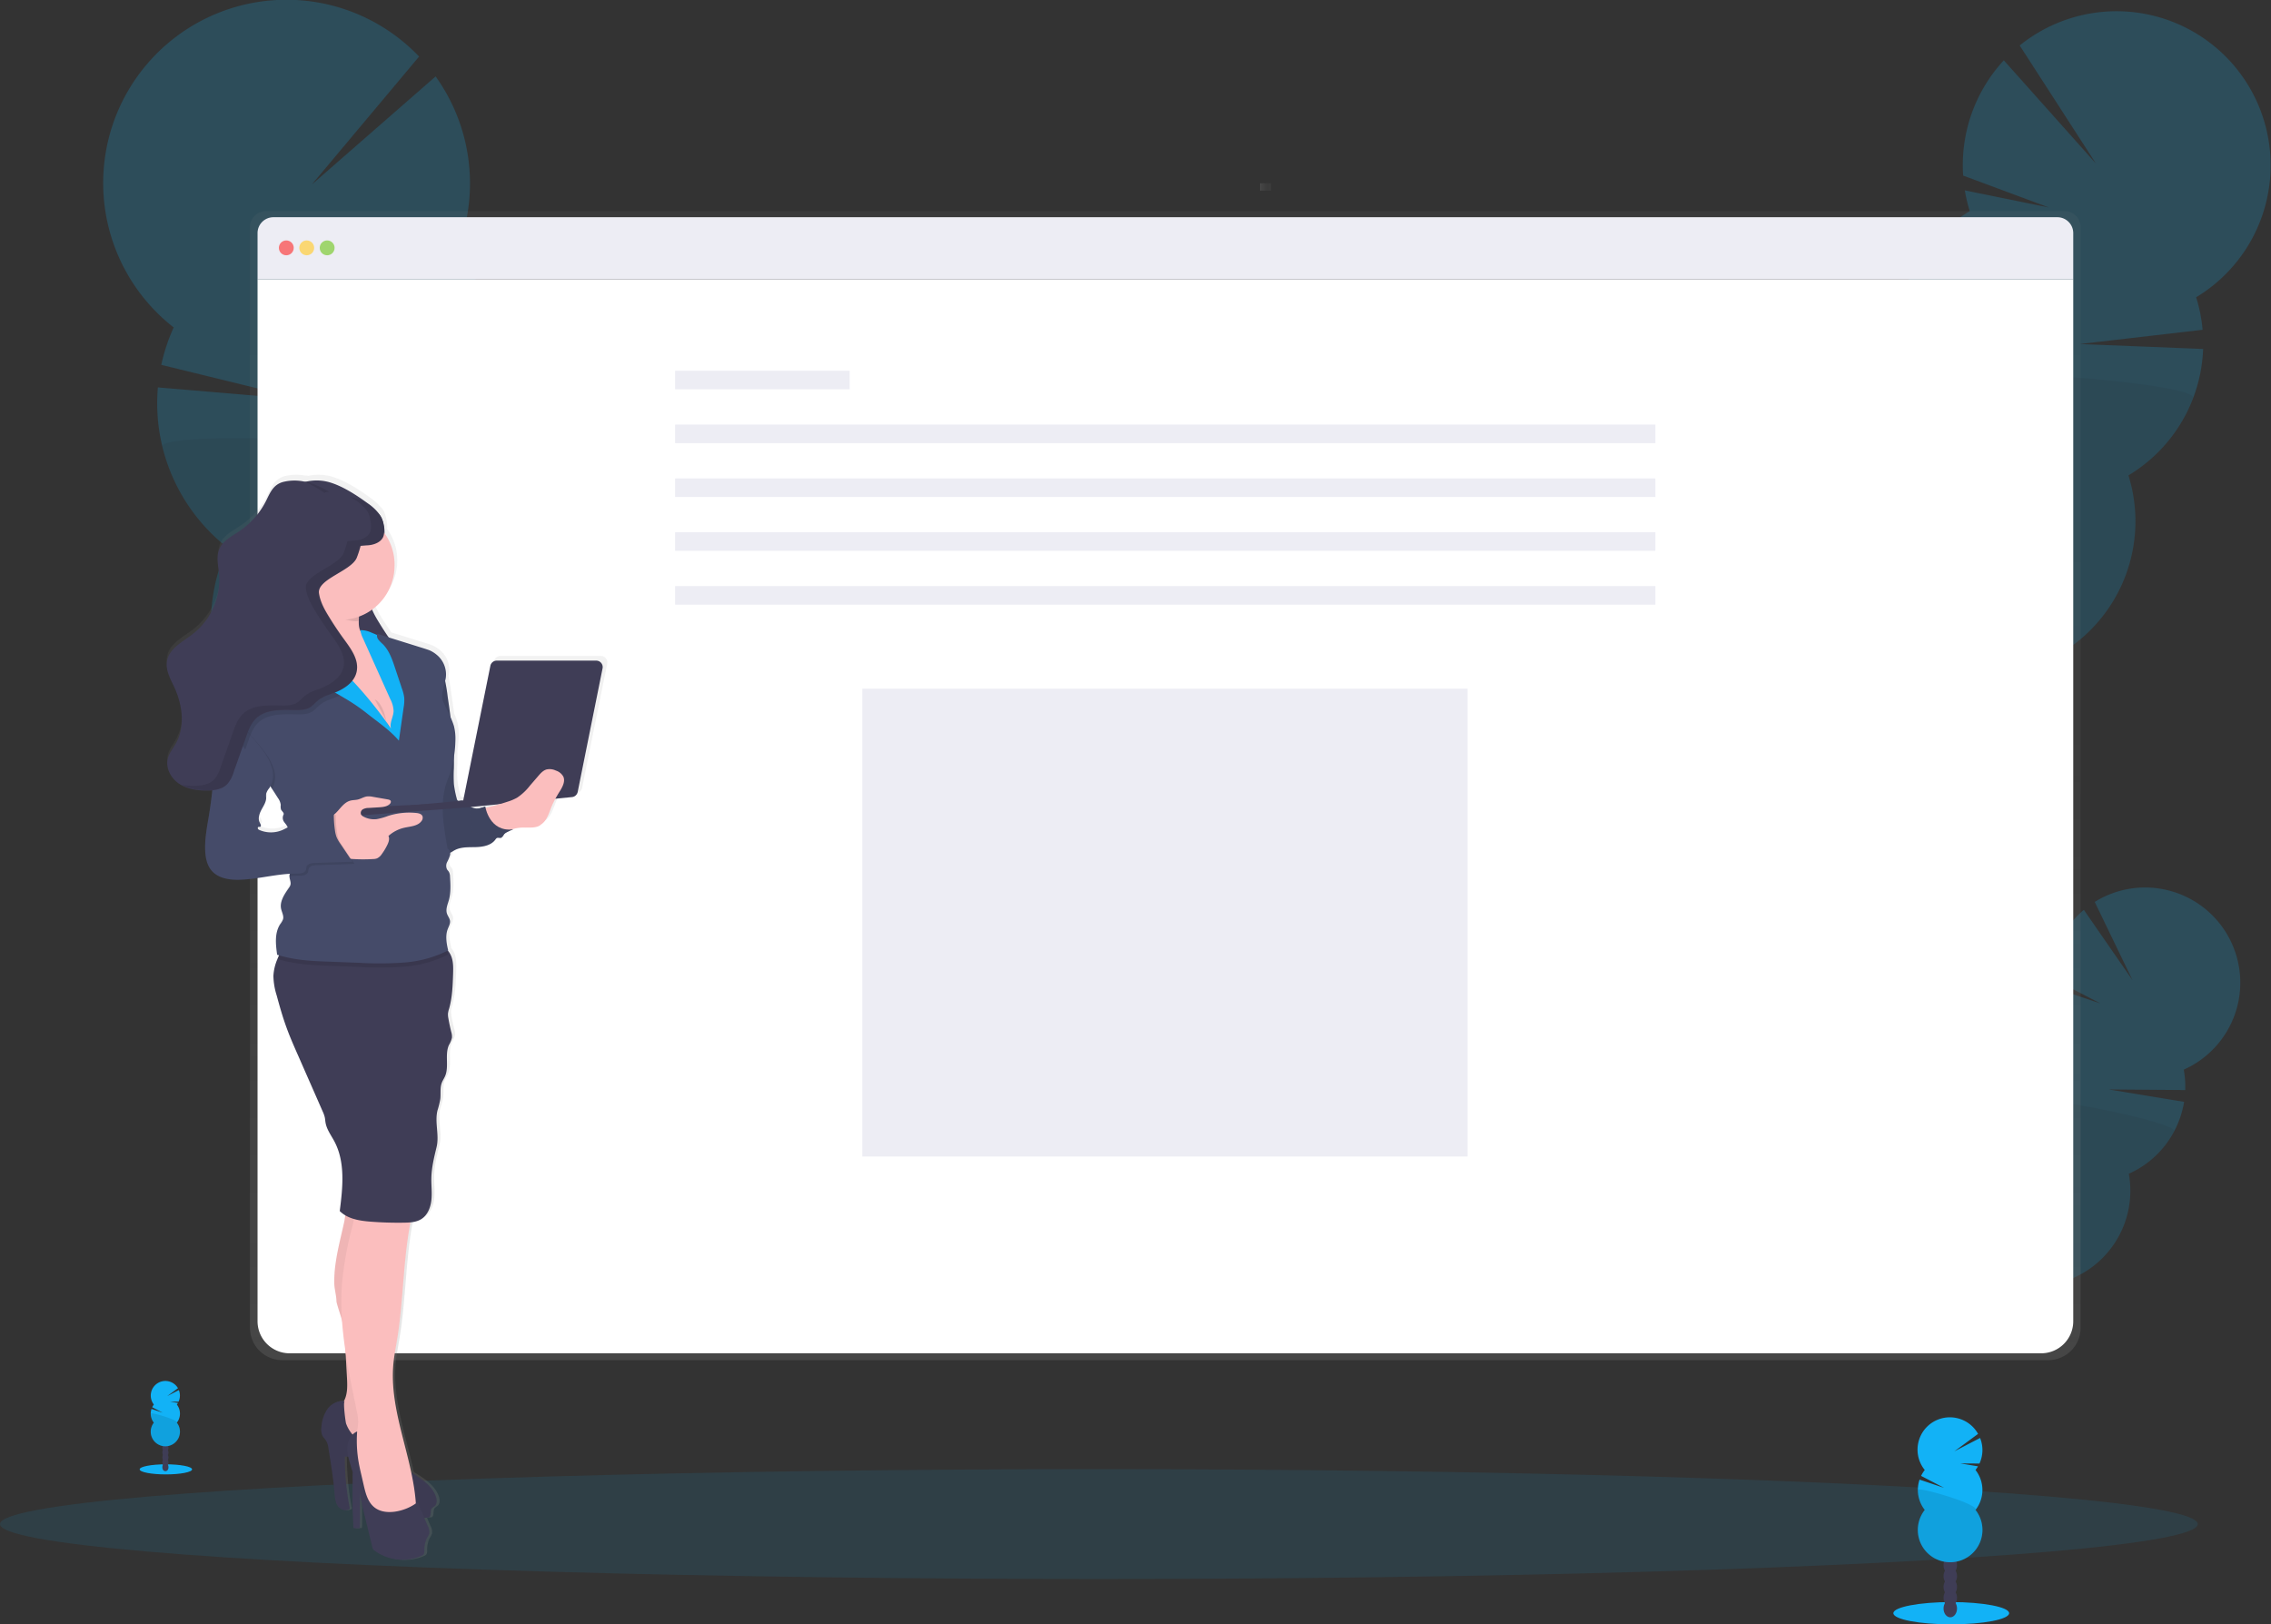 <svg xmlns="http://www.w3.org/2000/svg" xmlns:xlink="http://www.w3.org/1999/xlink" data-name="Layer 1" width="1054" height="753.98" viewBox="0 0 1054 753.98"><rect x="0" y="0" width="1054" height="753.98" fill="#333333" stroke="none"/><defs><linearGradient id="f4caf367-5268-4839-9f22-5ce9a5de7b1c-39" x1="613.8" y1="704.36" x2="613.8" y2="170.99" gradientUnits="userSpaceOnUse"><stop offset="0" stop-color="gray" stop-opacity="0.25"/><stop offset="0.54" stop-color="gray" stop-opacity="0.12"/><stop offset="1" stop-color="gray" stop-opacity="0.1"/></linearGradient><linearGradient id="ab01c0f6-5477-4b1d-9a2c-05040b390cb7-40" x1="554.79" y1="1161.25" x2="554.79" y2="1156.08" gradientTransform="translate(105.54 -998.88)" xlink:href="#f4caf367-5268-4839-9f22-5ce9a5de7b1c-39"/><linearGradient id="b132325f-90da-4467-80cc-a4bbc4b46cc2-41" x1="844.73" y1="797.04" x2="844.73" y2="293.44" gradientTransform="translate(-592.04)" xlink:href="#f4caf367-5268-4839-9f22-5ce9a5de7b1c-39"/></defs><title>conference</title><ellipse cx="510" cy="707.44" rx="510" ry="25.5" fill="#12b2f6" opacity="0.1"/><g opacity="0.2"><path d="M988.91,698.94a15.39,15.39,0,0,1-1.49,2.3Q980,696,972.28,691q.15-.33.33-.66a14.53,14.53,0,0,1,5.15-5.62c2.83-1.74,6-2.13,8.65-.74s4.1,4.26,4.25,7.56A14.43,14.43,0,0,1,988.91,698.94Z" transform="translate(-73 -73.01)" fill="#3f3d56"/><ellipse cx="987.67" cy="681.57" rx="12.07" ry="9.22" transform="translate(-149.9 1162.39) rotate(-62.09)" fill="#3f3d56"/><ellipse cx="994.58" cy="668.53" rx="12.07" ry="9.22" transform="translate(-134.7 1161.55) rotate(-62.09)" fill="#3f3d56"/><ellipse cx="1001.48" cy="655.49" rx="12.07" ry="9.22" transform="translate(-119.5 1160.72) rotate(-62.09)" fill="#3f3d56"/><ellipse cx="1008.39" cy="642.45" rx="12.07" ry="9.22" transform="translate(-104.3 1159.88) rotate(-62.09)" fill="#3f3d56"/><path d="M1025.14,537a45.63,45.63,0,0,1-.67-6.07l23.29,7.82-23.26-12.09a44.21,44.21,0,0,1,15.64-31.33l22.54,32.58-17.5-36.25a44.18,44.18,0,1,1,41.34,77.85,43.52,43.52,0,0,1,.68,9.48l-35.45-.28,34.92,5.75a44.45,44.45,0,0,1-4.58,13.62A44,44,0,0,1,1061,617.82a44.19,44.19,0,1,1-61.38-32.5A44.2,44.2,0,0,1,1025.14,537Z" transform="translate(-73 -73.01)" fill="#12b2f6"/><path d="M1082.09,598.11A44,44,0,0,1,1061,617.82a44.19,44.19,0,1,1-61.38-32.5C997.86,575.9,1084.41,593.72,1082.09,598.11Z" transform="translate(-73 -73.01)" opacity="0.1"/></g><g opacity="0.2"><path d="M961.22,438.31a26.41,26.41,0,0,1-1.93,4q-13-6.94-26.38-13.5c.13-.37.26-.75.4-1.13a23.51,23.51,0,0,1,7.16-10c4.2-3.36,9.25-4.63,13.75-2.92s7.43,6,8.34,11.3A23.52,23.52,0,0,1,961.22,438.31Z" transform="translate(-73 -73.01)" fill="#3f3d56"/><ellipse cx="955.76" cy="410.66" rx="19.55" ry="14.93" transform="matrix(0.36, -0.93, 0.93, 0.36, 158.97, 1084.82)" fill="#3f3d56"/><ellipse cx="964.26" cy="388.34" rx="19.55" ry="14.93" transform="translate(185.32 1078.38) rotate(-69.16)" fill="#3f3d56"/><ellipse cx="972.76" cy="366.01" rx="19.55" ry="14.93" transform="translate(211.66 1071.94) rotate(-69.16)" fill="#3f3d56"/><ellipse cx="981.26" cy="343.68" rx="19.55" ry="14.93" transform="translate(238.01 1065.49) rotate(-69.16)" fill="#3f3d56"/><path d="M987.18,171a71.37,71.37,0,0,1-2.29-9.63l39,7.94-39.77-14.8A71.61,71.61,0,0,1,1003,101l42.7,47.86-35.34-54.75A71.53,71.53,0,1,1,1092.26,211a71.78,71.78,0,0,1,3,15.09l-57,6.61,57.24,2.29a71.52,71.52,0,0,1-34.67,58.67,71.52,71.52,0,1,1-105.09-40A71.55,71.55,0,0,1,987.18,171Z" transform="translate(-73 -73.01)" fill="#12b2f6"/><path d="M1090.84,257.76a71.21,71.21,0,0,1-30,35.88,71.52,71.52,0,1,1-105.09-40C951.08,238.86,1093.69,250.25,1090.84,257.76Z" transform="translate(-73 -73.01)" opacity="0.1"/></g><g opacity="0.2"><path d="M274.71,512.6a31.58,31.58,0,0,0,1.69,5q16.38-6.29,33.12-12c-.1-.45-.2-.93-.31-1.39a28.05,28.05,0,0,0-7-12.91c-4.46-4.59-10.24-6.83-15.8-5.47s-9.66,6-11.5,12.11A27.91,27.91,0,0,0,274.71,512.6Z" transform="translate(-73 -73.01)" fill="#3f3d56"/><ellipse cx="285.23" cy="480.78" rx="17.76" ry="23.25" transform="translate(-178.86 8.33) rotate(-13.72)" fill="#3f3d56"/><ellipse cx="278.49" cy="453.17" rx="17.76" ry="23.25" transform="translate(-172.51 5.94) rotate(-13.72)" fill="#3f3d56"/><ellipse cx="271.75" cy="425.57" rx="17.76" ry="23.25" transform="translate(-166.16 3.56) rotate(-13.72)" fill="#3f3d56"/><ellipse cx="265.02" cy="397.97" rx="17.76" ry="23.25" transform="translate(-159.8 1.18) rotate(-13.72)" fill="#3f3d56"/><path d="M283.49,193.32a83.8,83.8,0,0,0,4.12-11l-47.14,3.62,49.11-11.6a85.22,85.22,0,0,0-14.4-65.86l-57.45,50.17,49.78-59.39A85.06,85.06,0,1,0,153.6,225a85.08,85.08,0,0,0-5.75,17.37l66.3,16.21-67.88-5.75a85.11,85.11,0,0,0,32.27,74.35A85.06,85.06,0,1,0,308.43,295.5a85.05,85.05,0,0,0-24.94-102.18Z" transform="translate(-73 -73.01)" fill="#12b2f6"/><path d="M148.38,280.43a84.72,84.72,0,0,0,30.16,46.78A85.06,85.06,0,1,0,308.43,295.5C316.08,278.74,146.12,271.16,148.38,280.43Z" transform="translate(-73 -73.01)" opacity="0.1"/></g><path d="M1031.16,171H196.44a7.45,7.45,0,0,0-7.43,7.46V689.31a15,15,0,0,0,15,15.05h819.61a15,15,0,0,0,15-15.05V178.45A7.45,7.45,0,0,0,1031.16,171Z" transform="translate(-73 -73.01)" fill="url(#f4caf367-5268-4839-9f22-5ce9a5de7b1c-39)"/><path d="M1035.22,202.71V686.3a14.88,14.88,0,0,1-14.87,14.88H207.4a14.88,14.88,0,0,1-14.87-14.88V202.71Z" transform="translate(-73 -73.01)" fill="#fff"/><path d="M1035.22,181.22v21.49H192.53V181.22a7.37,7.37,0,0,1,7.37-7.38h828A7.37,7.37,0,0,1,1035.22,181.22Z" transform="translate(-73 -73.01)" fill="#ededf4"/><circle cx="132.88" cy="115.05" r="3.45" fill="#fa5959" opacity="0.8"/><circle cx="142.36" cy="115.05" r="3.45" fill="#fed253" opacity="0.8"/><circle cx="151.84" cy="115.05" r="3.45" fill="#8ccf4d" opacity="0.8"/><rect x="658.61" y="157.21" width="3.45" height="5.17" transform="translate(747.12 -573.55) rotate(90)" fill="url(#ab01c0f6-5477-4b1d-9a2c-05040b390cb7-40)"/><rect x="313.33" y="172.09" width="81" height="8.62" fill="#ededf4"/><rect x="313.33" y="197.07" width="454.95" height="8.62" fill="#ededf4"/><rect x="313.33" y="222.06" width="454.95" height="8.62" fill="#ededf4"/><rect x="313.33" y="247.05" width="454.95" height="8.62" fill="#ededf4"/><rect x="313.33" y="272.04" width="454.95" height="8.62" fill="#ededf4"/><rect x="400.21" y="319.7" width="280.9" height="217.14" fill="#ededf4"/><ellipse cx="905.6" cy="748.81" rx="26.87" ry="5.17" fill="#12b2f6"/><ellipse cx="905.15" cy="746.62" rx="3.13" ry="4.09" fill="#3f3d56"/><ellipse cx="905.15" cy="741.61" rx="3.13" ry="4.09" fill="#3f3d56"/><ellipse cx="905.15" cy="736.61" rx="3.13" ry="4.09" fill="#3f3d56"/><ellipse cx="905.15" cy="731.6" rx="3.13" ry="4.09" fill="#3f3d56"/><ellipse cx="905.15" cy="726.6" rx="3.13" ry="4.09" fill="#3f3d56"/><ellipse cx="905.15" cy="721.6" rx="3.13" ry="4.09" fill="#3f3d56"/><ellipse cx="905.15" cy="716.59" rx="3.13" ry="4.09" fill="#3f3d56"/><path d="M989.86,755.35a14.27,14.27,0,0,0,1.16-1.71l-8.21-1.35,8.88.06a14.93,14.93,0,0,0,.29-11.87l-11.93,6.19,11-8.09a15,15,0,1,0-24.74,16.77,14.55,14.55,0,0,0-1.71,2.73l10.67,5.55-11.38-3.82a15,15,0,0,0,2.42,14.07,15,15,0,1,0,23.55,0,15,15,0,0,0,0-18.53Z" transform="translate(-73 -73.01)" fill="#12b2f6"/><path d="M963.1,764.61a14.92,14.92,0,0,0,3.21,9.27,15,15,0,1,0,23.55,0C991.87,771.33,963.1,762.93,963.1,764.61Z" transform="translate(-73 -73.01)" opacity="0.1"/><ellipse cx="76.98" cy="682.04" rx="12.16" ry="2.34" fill="#12b2f6"/><ellipse cx="76.77" cy="681.05" rx="1.42" ry="1.85" fill="#3f3d56"/><ellipse cx="76.77" cy="678.78" rx="1.42" ry="1.85" fill="#3f3d56"/><ellipse cx="76.77" cy="676.52" rx="1.42" ry="1.85" fill="#3f3d56"/><ellipse cx="76.77" cy="674.25" rx="1.42" ry="1.85" fill="#3f3d56"/><ellipse cx="76.77" cy="671.99" rx="1.42" ry="1.85" fill="#3f3d56"/><ellipse cx="76.77" cy="669.72" rx="1.42" ry="1.85" fill="#3f3d56"/><ellipse cx="76.77" cy="667.45" rx="1.42" ry="1.85" fill="#3f3d56"/><path d="M155.07,725a5.84,5.84,0,0,0,.53-.77l-3.72-.62,4,0a6.8,6.8,0,0,0,.13-5.37l-5.4,2.8,5-3.66a6.78,6.78,0,1,0-11.2,7.59,6.59,6.59,0,0,0-.77,1.24l4.83,2.51L143.32,727a6.78,6.78,0,0,0,1.09,6.37,6.78,6.78,0,1,0,10.66,0,6.79,6.79,0,0,0,0-8.39Z" transform="translate(-73 -73.01)" fill="#12b2f6"/><path d="M143,729.15a6.76,6.76,0,0,0,1.45,4.2,6.78,6.78,0,1,0,10.66,0C156,732.19,143,728.39,143,729.15Z" transform="translate(-73 -73.01)" opacity="0.1"/><path d="M351.93,377.47H305.29a3.07,3.07,0,0,0-3,2.45l-12.62,62.26a2.19,2.19,0,0,0,0,.51l-1.2.13-1.07.11a1.33,1.33,0,0,1-.19-.05,1.44,1.44,0,0,1-.6-1,45.9,45.9,0,0,1-1.33-6.76,60.86,60.86,0,0,1,0-7.52c.06-2,0-3.95,0-5.92a55.41,55.41,0,0,0,.59-6.69,24.18,24.18,0,0,0-.7-7.1,24.73,24.73,0,0,0-1.4-3.67c-.44-3.36-.92-6.73-1.41-10.08-.37-2.49-.74-5-1.23-7.46.11-.41.2-.82.27-1.24a11.83,11.83,0,0,0-4.41-10.85,14.18,14.18,0,0,0-3.29-2,30.38,30.38,0,0,0-3-1.05l-16.09-5c-1.49-2.17-3-4.36-4.34-6.6a44.51,44.51,0,0,1-3.41-6.34,25.12,25.12,0,0,0,6.65-33.86c-.27-.42-.55-.84-.84-1.24a16.4,16.4,0,0,0-.67-5.73,8.91,8.91,0,0,0-.61-2,10.24,10.24,0,0,0-1.65-2.38c-.13-.15-.28-.29-.42-.44a26.13,26.13,0,0,0-4.4-3.86c-5.34-3.87-12.5-8.57-19.05-10.15a22.68,22.68,0,0,0-9.84-.05l-.5-.14-.95-.19c.24.1.47.23.71.34a22.06,22.06,0,0,0-10.41.19c-4.24,1.26-5.72,4.62-7.51,8.29a37.55,37.55,0,0,1-12.78,14.61c-3.52,2.36-7.69,4.4-9.38,8.27-1.58,3.61-.51,7.74-.14,11.67A32.15,32.15,0,0,1,162.78,365c-4.81,3.7-11.23,6.8-12.26,12.76-.73,4.25,1.67,8.31,3.48,12.23,3.83,8.26,5.14,18.35.64,26.28-1.27,2.25-3,4.31-3.68,6.8-1.2,4.43,1.35,9.25,5.17,11.83s8.61,3.27,13.23,3.25c.79,0,1.59,0,2.4-.11-.4,3.87-.9,7.74-1.53,11.58-.93,5.67-2.12,11.36-1.76,17.09.19,3.1.9,6.31,2.91,8.7,3.16,3.77,8.66,4.54,13.59,4.35,7.8-.3,15.47-2.33,23.23-2.78a2.37,2.37,0,0,0-.22,1c0,1.35.83,2.84.45,4.18a4.54,4.54,0,0,1-.7,1.3c-2,2.94-4.37,6.22-3.68,9.71.34,1.7,1.4,3.4.91,5.07a7.9,7.9,0,0,1-1.28,2.15c-2.74,4.08-2.17,9.45-1.48,14.32l.92.26c-.26.56-.52,1.13-.76,1.7a22.58,22.58,0,0,0-1.91,8,32.08,32.08,0,0,0,1.56,9.12c1.36,5,2.77,10,4.56,14.83,1.52,4.15,3.31,8.18,5.08,12.22.56,1.24,1.11,2.49,1.66,3.74q5.12,11.6,10.26,23.22a14,14,0,0,1,1,2.78c.18.82.22,1.65.35,2.48.54,3.22,2.64,5.93,4.18,8.82,5.19,9.75,3.9,21.51,2.49,32.46a13.2,13.2,0,0,0,2.57,2c-.15,1.1-.3,2.21-.53,3.27-1.37,6.25-3,12.45-3.95,18.8a59.45,59.45,0,0,0-.7,9.33c0,3,1.07,6.05,1.07,9,.73,3,1.84,5.86,2.62,8.83.32,4.61.86,9.22,1.55,13.82q.34,6.26.7,12.53c.21,3.7.38,7.59-1.28,10.91,0,.11-.12.22-.18.33a8.59,8.59,0,0,0-7.53,3.52,16.65,16.65,0,0,0-2.91,8.61,7.22,7.22,0,0,0,.43,3.86c.48,1,1.32,1.67,1.87,2.59a9.81,9.81,0,0,1,1,3.42c1.12,6.92,2.25,13.86,2.85,20.85.18,2.13.35,4.38,1.6,6.12s4,2.59,5.57,1.12A123,123,0,0,1,234,748.93a5.58,5.58,0,0,1,1.58,0c.31,1.41.74,2.81,1.14,4.2a24.12,24.12,0,0,0,1,3c-.16,1.37,0,3.43-.06,4.43q-.12,6.63,0,13.25.09,3.78.27,7.56a1.77,1.77,0,0,0,.16.81.37.37,0,0,0,.32.14c.84,0,1.69,0,2.53,0a27.71,27.71,0,0,0,.11-3q0-3.45,0-6.88,0-2.94,0-5.88c.59,3.51,1.43,7,2.28,10.45l1.8,7.38.18.74,1.53,6.25a2.93,2.93,0,0,0,.22.65,2.59,2.59,0,0,0,.75.76,22.37,22.37,0,0,0,22.17,2.38,2.51,2.51,0,0,0,.75-.47,2.64,2.64,0,0,0,.51-1.87,12.31,12.31,0,0,1,1.14-5.79,9.79,9.79,0,0,0,1.12-2.15,5.66,5.66,0,0,0-.68-3.57l-1.65-3.85a18.22,18.22,0,0,0,2.33-.24c1.17-1,.32-3.07,1.29-4.25a10.56,10.56,0,0,1,1.29-1c1.22-1.07,1.1-3,.55-4.53-1.78-4.93-6.54-8.07-11-10.85l-.58-.36c-3.64-17-10.06-33.75-8.35-51,.37-3.68,1.11-7.32,1.71-11,3-18.1,2.81-36.67,6.27-54.68a11.59,11.59,0,0,0,5.08-1.5c2.93-1.82,4.36-5.34,4.75-8.75s-.08-6.85,0-10.29c.09-4.93,1.27-9.77,2.45-14.58,1.38-5.61-1-11.56.44-17.15a41.49,41.49,0,0,0,1.3-5.25c.3-2.51-.2-5.16.69-7.54.4-1.09,1.09-2.06,1.55-3.13,2-4.52-.2-10,1.81-14.54a12,12,0,0,0,1.43-3.4,7,7,0,0,0-.35-2.76c-.51-2.08-1-4.18-1.33-6.29a9.62,9.62,0,0,1-.19-2.21,11.7,11.7,0,0,1,.53-2.31c1.52-5.26,1.71-10.81,1.88-16.3.09-2.91.17-6-1.06-8.62a9.77,9.77,0,0,0-1.4-2.2l.15-.08c-.77-3.13-1.38-6.77-.26-9.8.47-1.29,1.28-2.53,1.13-3.9s-1.09-2.31-1.47-3.53c-.65-2,.34-4.16.92-6.22,1-3.52.77-7.26.54-10.92a4.91,4.91,0,0,0-.52-2.27c-.26-.43-.65-.76-.9-1.2a3.84,3.84,0,0,1,.07-3.4,17.9,17.9,0,0,0,1.35-3.24,3.36,3.36,0,0,0,0-1.05c.74-.32,1.4-.8,2.11-1.18,3-1.6,6.55-1.36,9.93-1.45s7.14-.76,9.16-3.45a2.57,2.57,0,0,1,.8-.84,1.38,1.38,0,0,1,.34-.12c1.23.17,2,.16,1.83-.16.56-.25.82-.86,1.15-1.37a3.37,3.37,0,0,1,.28-.38,28,28,0,0,1,3.92-1.94,3,3,0,0,0-.73,0,18.72,18.72,0,0,1,6.46-.9c2.09,0,5.69.29,7.32-1.33,3-1.91,3.89-5.74,5.28-9a33,33,0,0,1,1.55-3.09l7.77-.76a3.08,3.08,0,0,0,2.71-2.44l11.66-57.59A3.06,3.06,0,0,0,351.93,377.47Zm-147.15,79a13.78,13.78,0,0,1-10.94,0c-.52-.23-1.09-.87-.67-1.25s.76-.06,1.1-.22c.65-.32.18-1.28-.18-1.9-1-1.8-.31-4.08.68-5.9s2.26-3.62,2.3-5.69a11,11,0,0,1,0-2,7.44,7.44,0,0,1,1.48-2.56c.18-.26.33-.54.49-.82.27.42.54.83.82,1.24q1.35,2.07,2.69,4.17a6.71,6.71,0,0,1,1.31,3.23,5.34,5.34,0,0,0,.11,2.08c.4.88,1.64,1.61,1.18,2.46a3.3,3.3,0,0,0,0,2.94c.47.81,1.17,1.48,1.64,2.28a5.07,5.07,0,0,1,.34.75C206.37,455.68,205.58,456.12,204.78,456.47Zm97-10.79c-.59.14-1.18.28-1.77.44-.08-.36-.11-.56-.11-.56l-3.12.93a7.15,7.15,0,0,1-3.44-.71l12.88-1.26C304.75,444.94,303.27,445.33,301.78,445.68Z" transform="translate(-73 -73.01)" fill="url(#b132325f-90da-4467-80cc-a4bbc4b46cc2-41)"/><path d="M207,305a37.35,37.35,0,0,1-12.63,14.54c-3.49,2.35-7.61,4.37-9.28,8.22-1.56,3.59-.5,7.71-.14,11.61a32,32,0,0,1-12.07,27.8c-4.75,3.69-11.1,6.77-12.12,12.7-.72,4.22,1.66,8.27,3.45,12.16,3.78,8.22,5.08,18.26.63,26.14-1.26,2.24-3,4.29-3.64,6.77-1.19,4.41,1.33,9.2,5.11,11.76s8.52,3.26,13.08,3.24c3.31,0,6.9-.5,9.26-2.83,1.58-1.56,2.36-3.73,3.1-5.82L197.5,415c1-2.94,2.14-6,4.32-8.2,4.63-4.72,12.17-4.22,18.78-4.14a86.54,86.54,0,0,0,28.63-4.51c5.4-1.83,11.26-4.93,12.52-10.48s-2.48-10.6-5.75-15.1q-3.67-5-6.94-10.35c-2.13-3.44-4.16-7.07-4.75-11.07-1-6.65,2.15-13.11,4.56-19.38s4.1-13.69.59-19.42a21,21,0,0,0-5.69-5.65c-5.28-3.85-12.36-8.52-18.83-10.09a21.81,21.81,0,0,0-10.53.14C210.22,298.05,208.75,301.39,207,305Z" transform="translate(-73 -73.01)" fill="#3f3d56"/><path d="M278,382.73a81.2,81.2,0,0,1,2.75,13.5c1.6,11,3.21,22.14,2.91,33.29a64.19,64.19,0,0,0,0,7.47,46.84,46.84,0,0,0,1.33,6.73,1.41,1.41,0,0,0,.59,1c.38.19.83,0,1.25-.05,1.43-.17,2.49,1.21,3.59,2.14a6.84,6.84,0,0,0,7.76.58,8.64,8.64,0,0,0,3.31,8.86A11.74,11.74,0,0,0,311.1,458c-1.66-.26-3.25.9-4.16,2.31-.32.5-.58,1.11-1.13,1.36s-1.5-.07-2.15.27a2.65,2.65,0,0,0-.79.84c-2,2.68-5.71,3.34-9.05,3.43s-6.88-.14-9.82,1.45c-.73.39-1.41.89-2.17,1.21-2.32,1-5.09,0-6.89-1.71a14.82,14.82,0,0,1-3.54-6.54c-3-9.68-2.4-20.05-1.79-30.16C270.58,414.39,272.62,397.93,278,382.73Z" transform="translate(-73 -73.01)" fill="#454b69"/><path d="M278,382.73a81.2,81.2,0,0,1,2.75,13.5c1.6,11,3.21,22.14,2.91,33.29a64.19,64.19,0,0,0,0,7.47,46.84,46.84,0,0,0,1.33,6.73,1.41,1.41,0,0,0,.59,1c.38.19.83,0,1.25-.05,1.43-.17,2.49,1.21,3.59,2.14a6.84,6.84,0,0,0,7.76.58,8.64,8.64,0,0,0,3.31,8.86A11.74,11.74,0,0,0,311.1,458c-1.66-.26-3.25.9-4.16,2.31-.32.5-.58,1.11-1.13,1.36s-1.5-.07-2.15.27a2.65,2.65,0,0,0-.79.84c-2,2.68-5.71,3.34-9.05,3.43s-6.88-.14-9.82,1.45c-.73.39-1.41.89-2.17,1.21-2.32,1-5.09,0-6.89-1.71a14.82,14.82,0,0,1-3.54-6.54c-3-9.68-2.4-20.05-1.79-30.16C270.58,414.39,272.62,397.93,278,382.73Z" transform="translate(-73 -73.01)" opacity="0.1"/><path d="M229.16,677.26c.84,3.49,2.22,6.84,3,10.34a59.56,59.56,0,0,1,1,9.14l.86,15.52c.21,3.68.38,7.55-1.26,10.85-1.13,2.29-3.09,4.21-3.65,6.7-.88,3.9,1.91,7.59,4.53,10.62l12.86,14.9c4,4.67,8.43,9.58,14.4,11.17a4.78,4.78,0,0,0,2.75.1c1.66-.55,2.47-2.56,2.23-4.3a10.93,10.93,0,0,0-2.29-4.67c-3.37-4.73-7-9.38-9.16-14.76-2.78-6.84-3.07-14.41-2.9-21.79.68-30.1,8.25-59.85,7.39-90-6.57-.5-13.4-1.59-20-1.53-5.87.06-5.17,6-6.19,10.75-1.36,6.22-3,12.39-3.91,18.7a59,59,0,0,0-.69,9.29C228.13,671.32,229.16,674.35,229.16,677.26Z" transform="translate(-73 -73.01)" fill="#fbbebe"/><path d="M229.16,677.26c.84,3.49,2.22,6.84,3,10.34a59.56,59.56,0,0,1,1,9.14l.86,15.52c.21,3.68.38,7.55-1.26,10.85-1.13,2.29-3.09,4.21-3.65,6.7-.88,3.9,1.91,7.59,4.53,10.62l12.86,14.9c4,4.67,8.43,9.58,14.4,11.17a4.78,4.78,0,0,0,2.75.1c1.66-.55,2.47-2.56,2.23-4.3a10.93,10.93,0,0,0-2.29-4.67c-3.37-4.73-7-9.38-9.16-14.76-2.78-6.84-3.07-14.41-2.9-21.79.68-30.1,8.25-59.85,7.39-90-6.57-.5-13.4-1.59-20-1.53-5.87.06-5.17,6-6.19,10.75-1.36,6.22-3,12.39-3.91,18.7a59,59,0,0,0-.69,9.29C228.13,671.32,229.16,674.35,229.16,677.26Z" transform="translate(-73 -73.01)" opacity="0.05"/><path d="M233.05,723.5c-3-.62-6.12,1-8,3.44a16.56,16.56,0,0,0-2.88,8.56,7,7,0,0,0,.43,3.84c.47.95,1.3,1.67,1.84,2.58a9.68,9.68,0,0,1,1,3.4c1.12,6.89,2.24,13.79,2.82,20.74.18,2.12.35,4.36,1.59,6.09s4,2.57,5.51,1.12a123.32,123.32,0,0,1-2.33-24.09c3.51-.48,6.57,2.28,8.86,5a77.55,77.55,0,0,1,6.43,8.73,55.09,55.09,0,0,0,5.64,8.19,20.64,20.64,0,0,0,18.22,6.23c1.16-1,.31-3.06,1.27-4.23a10.46,10.46,0,0,1,1.28-1c1.21-1.06,1.08-3,.54-4.5-1.75-4.91-6.46-8-10.87-10.8-8-5-16.1-10-24.15-14.84a16,16,0,0,1-6.63-8.18C233.33,732.91,232.07,723.17,233.05,723.5Z" transform="translate(-73 -73.01)" fill="#3f3d56"/><path d="M233.05,723.5c-3-.62-6.12,1-8,3.44a16.56,16.56,0,0,0-2.88,8.56,7,7,0,0,0,.43,3.84c.47.95,1.3,1.67,1.84,2.58a9.68,9.68,0,0,1,1,3.4c1.12,6.89,2.24,13.79,2.82,20.74.18,2.12.35,4.36,1.59,6.09s4,2.57,5.51,1.12a123.32,123.32,0,0,1-2.33-24.09c3.51-.48,6.57,2.28,8.86,5a77.55,77.55,0,0,1,6.43,8.73,55.09,55.09,0,0,0,5.64,8.19,20.64,20.64,0,0,0,18.22,6.23c1.16-1,.31-3.06,1.27-4.23a10.46,10.46,0,0,1,1.28-1c1.21-1.06,1.08-3,.54-4.5-1.75-4.91-6.46-8-10.87-10.8-8-5-16.1-10-24.15-14.84a16,16,0,0,1-6.63-8.18C233.33,732.91,232.07,723.17,233.05,723.5Z" transform="translate(-73 -73.01)" opacity="0.05"/><path d="M231.75,668.52c-1.61,20.11,2.9,40.13,6.91,59.9a22.48,22.48,0,0,1,.61,4.82,37,37,0,0,1-1,6c-1.52,8.16.42,16.52,2.35,24.59,1.34,5.59,3.23,11.9,8.44,14.34,3.67,1.73,8,1,12,.19a7.13,7.13,0,0,0,3.61-1.45c1.44-1.35,1.49-3.58,1.37-5.54-1.38-22.2-12.62-43.49-10.43-65.63.36-3.66,1.09-7.28,1.69-10.92C260.4,676,260,656.63,264,638a3.43,3.43,0,0,0,0-2,3.34,3.34,0,0,0-1.53-1.46c-3.64-2.18-7.53-4.11-11.73-4.7-3.28-.46-7.4-.1-10.16,1.93s-3.08,6.72-3.93,10.07A160.61,160.61,0,0,0,231.75,668.52Z" transform="translate(-73 -73.01)" fill="#fbbebe"/><path d="M237,781.45a1.68,1.68,0,0,0,.15.8.38.38,0,0,0,.32.15c.84,0,1.67,0,2.51,0,.1-1,.1-2,.11-3l0-6.84c0-5.42,0-10.86-.24-16.25a1.78,1.78,0,0,0-.09-.59.53.53,0,0,0-.28-.26c-.59-.28-2-1.15-2.5-.15s-.28,4.15-.31,5.46q-.12,6.59,0,13.18Q236.84,777.7,237,781.45Z" transform="translate(-73 -73.01)" fill="#3f3d56"/><path d="M280.91,543.52a9.63,9.63,0,0,0,.19,2.2c.36,2.1.81,4.18,1.32,6.25a7.21,7.21,0,0,1,.34,2.75,12.25,12.25,0,0,1-1.41,3.38c-2,4.47.15,10-1.79,14.46-.46,1.07-1.14,2-1.54,3.12-.87,2.37-.38,5-.67,7.5a41,41,0,0,1-1.29,5.22c-1.41,5.56.92,11.48-.44,17.06-1.16,4.78-2.34,9.6-2.42,14.51-.07,3.41.4,6.83,0,10.23s-1.81,6.89-4.7,8.7c-2.28,1.43-5.11,1.59-7.81,1.64-5.19.09-10.41-.06-15.6-.46s-10.76-1.25-14.41-4.94c1.39-10.89,2.66-22.58-2.47-32.29-1.52-2.87-3.6-5.57-4.13-8.77-.14-.82-.18-1.65-.35-2.46a14.28,14.28,0,0,0-1-2.77q-5.07-11.57-10.15-23.11c-.54-1.24-1.08-2.48-1.64-3.72-1.75-4-3.51-8-5-12.14-1.77-4.84-3.17-9.8-4.51-14.76a32,32,0,0,1-1.54-9.08,22.56,22.56,0,0,1,1.89-7.91c.6-1.46,1.3-2.89,2-4.29a211.55,211.55,0,0,1,61.43-5.26,33.82,33.82,0,0,1,9.71,1.61,14.12,14.12,0,0,1,5.59,3.65,9.78,9.78,0,0,1,1.73,2.59c1.21,2.64,1.13,5.68,1.05,8.58-.18,5.45-.36,11-1.86,16.21A11.45,11.45,0,0,0,280.91,543.52Z" transform="translate(-73 -73.01)" fill="#3f3d56"/><path d="M266.81,770.29a22.89,22.89,0,0,1-10.41,4.38c-3.34.49-7,.14-9.65-2-3-2.39-4.07-6.45-4.93-10.21l-1.15-5c-.42-1.8-.83-3.6-1.16-5.42a58.31,58.31,0,0,1-.75-14.57c-2.74,1.07-4.38,4.32-4.56,7.25s.73,5.8,1.56,8.62a16.36,16.36,0,0,0,1.49,3.91c.49.82,1.13,1.55,1.55,2.41a12,12,0,0,1,.89,4,111.51,111.51,0,0,0,2.69,13.4l1.78,7.34.18.74,1.51,6.22a2.69,2.69,0,0,0,.22.64,2.44,2.44,0,0,0,.74.76,22,22,0,0,0,21.92,2.37,2.64,2.64,0,0,0,.75-.47,2.68,2.68,0,0,0,.49-1.85,12.45,12.45,0,0,1,1.14-5.77,9.85,9.85,0,0,0,1.1-2.14,5.74,5.74,0,0,0-.67-3.55l-3.7-8.66A8.54,8.54,0,0,0,266.81,770.29Z" transform="translate(-73 -73.01)" fill="#3f3d56"/><path d="M258.13,410a23,23,0,0,1-1.12,5.6,7.87,7.87,0,0,1-2.29,3.4c-1.72-2.32-4.79-3.12-7.12-4.83a25.75,25.75,0,0,1-4.95-5.64c-3-4-6.42-7.55-9.62-11.33-.49-.58-1-1.15-1.43-1.73a50.57,50.57,0,0,1-4.43-6.33c-2.67-4.6-4.5-9.89-8.52-13.37-2.19-1.9-4.94-3.15-6.88-5.3a17.82,17.82,0,0,0,2.27-6.59c.46-2.23.91-4.47,1.15-6.74.07-.6.11-1.2.13-1.8,0-.26,0-.51,0-.77,0-1.85-1.19-5,.7-6.06,1.73-1,4.57-1,6.61-.94H223a24.37,24.37,0,0,1,13.29,4.12,8.13,8.13,0,0,1,2.3,2.11,8.82,8.82,0,0,1,1,5.46c0,.44,0,.88-.07,1.31l0,.64c-.07,2.14.14,4.43,1.64,5.92s4.16,1.68,6.35,2.36c.36.12.7.24,1.05.38a14.09,14.09,0,0,1,5.91,5,24.16,24.16,0,0,1,3.43,8.25,47.35,47.35,0,0,1,1.15,8A114.18,114.18,0,0,1,258.13,410Z" transform="translate(-73 -73.01)" fill="#fbbebe"/><path d="M239.55,360.52l0,.64c-2.67,1-9.18-1.76-12.19-1.76-6,0-7.82,1.17-12.14-2.31.09-.85.15-1.71.17-2.57,0-1.85-1.19-5,.7-6.06s4.9-1,6.94-.94a24.37,24.37,0,0,1,13.29,4.12,8.13,8.13,0,0,1,2.3,2.11C239.89,355.67,239.69,358.2,239.55,360.52Z" transform="translate(-73 -73.01)" opacity="0.1"/><path d="M256.1,335.61a25.13,25.13,0,0,1-30,24.66,25.16,25.16,0,0,1-20.27-24.66,25.15,25.15,0,1,1,50.29,0Z" transform="translate(-73 -73.01)" fill="#fbbebe"/><path d="M213.8,365.32a5.23,5.23,0,0,0-2.78-1.19,3.93,3.93,0,0,0-3.31,2.56c-.61,1.35-.8,2.84-1.33,4.23a9.27,9.27,0,0,1-3.72,4.52c-1.19.74-2.6,1.26-3.41,2.4-1.28,1.81-.5,4.34.58,6.28,4,7.23,11.3,12,18.29,16.41l7.88,5a102.77,102.77,0,0,0,9.82,5.75c5.47,2.7,11.39,4.43,16.83,7.19,2.5,1.26,5,2.77,7.73,3.2a25.34,25.34,0,0,0,1.09-5.73c1.35-12,2.68-24.27,0-36.05a12.89,12.89,0,0,0-2.78-6.21,13.51,13.51,0,0,0-3.5-2.42,99,99,0,0,0-9.84-4.62,11.24,11.24,0,0,0-5.06-1.12,10.74,10.74,0,0,0,1.16,3.76q6.33,14.11,12.68,28.23a12.86,12.86,0,0,1,1.54,5.57c-.09,2.77-2,5.47-1.19,8.13a189.67,189.67,0,0,0-25.25-29.66,4.06,4.06,0,0,1-1-1.25,5.06,5.06,0,0,1-.14-2.33c.09-1.48-.22-3.46-1.46-4.45-.86-.69-2.13-.89-3.08-1.49C220.24,369.93,217.05,367.56,213.8,365.32Z" transform="translate(-73 -73.01)" fill="#12b2f6"/><path d="M281,516.07a54.18,54.18,0,0,1-20.37,5.63,162,162,0,0,1-21.25.12l-16.12-.61c-7.32-.29-14.51-.88-21.49-3.08.6-1.46,1.3-2.89,2-4.29a211.55,211.55,0,0,1,61.43-5.26,33.82,33.82,0,0,1,9.71,1.61,14.12,14.12,0,0,1,5.59,3.65C280.66,514.6,280.84,515.35,281,516.07Z" transform="translate(-73 -73.01)" opacity="0.1"/><path d="M279.87,437.49c-2.78,9.41-.87,19.71.86,29.36a2.82,2.82,0,0,1,1.14,3.07,18.73,18.73,0,0,1-1.34,3.22,3.81,3.81,0,0,0-.08,3.37c.25.44.64.78.9,1.21a4.89,4.89,0,0,1,.51,2.25c.22,3.64.44,7.36-.54,10.87-.57,2-1.54,4.16-.9,6.18.38,1.22,1.32,2.25,1.45,3.52s-.65,2.59-1.12,3.87c-1.11,3-.51,6.63.26,9.75a54.18,54.18,0,0,1-20.37,5.63,160.28,160.28,0,0,1-21.25.12l-16.12-.61c-7.38-.28-14.62-.88-21.65-3.12-.68-4.85-1.25-10.19,1.47-14.24a8.36,8.36,0,0,0,1.26-2.15c.48-1.66-.57-3.35-.9-5-.69-3.47,1.64-6.74,3.63-9.65a4.31,4.31,0,0,0,.7-1.3c.37-1.34-.44-2.81-.45-4.16a2.33,2.33,0,0,1,.26-1.12c.29-.57.85-1,1.15-1.52a4.05,4.05,0,0,0,.28-2.32q-.56-7.55-1.82-15c-.08-.44-.16-.9-.27-1.35a7.18,7.18,0,0,0-.73-2c-.47-.81-1.16-1.46-1.62-2.27a3.28,3.28,0,0,1,0-2.93c.45-.84-.78-1.57-1.17-2.44a5.5,5.5,0,0,1-.11-2.07,6.69,6.69,0,0,0-1.3-3.22c-.88-1.39-1.76-2.77-2.66-4.14q-6-9.31-12.51-18.3c-2.06-2.87-4.17-5.73-6.3-8.55-1.73-2.28-3.51-4.59-4.38-7.32a10.59,10.59,0,0,1-.36-1.45,12.39,12.39,0,0,1,1.07-7.72,39.05,39.05,0,0,1,4-5.61,68.29,68.29,0,0,1,4.6-6.18,9.59,9.59,0,0,1,6.69-3.37c1.49,0,3.23.42,4.26-.65.38-.38.58-.89,1-1.26,1.09-1,2.88-.33,4.19.41l25.18,14.23,4.08,2.32c.74.44,1.5.88,2.24,1.33A87.63,87.63,0,0,1,243.12,404c4.66,3.74,9.83,7.18,13.89,11.56.39.41.76.82,1.12,1.25q1.1-7.68,2.2-15.38a19.26,19.26,0,0,0,.29-4.48,19,19,0,0,0-1.08-4.31c-.16-.5-.33-1-.49-1.5-.91-2.72-1.82-5.43-2.72-8.15-1.33-4-2.75-8.13-5.75-11.07a15.49,15.49,0,0,1-2-2.05s0,0,0,0a3,3,0,0,1-.5-2.65l21.21,6.62c1,.32,2,.63,3,1a13.85,13.85,0,0,1,3.26,2,11.8,11.8,0,0,1,4.35,10.79c-.21,1.33-.67,2.59-.95,3.9-.49,2.37-1.25,5.1-.22,7.3s2,4.14,2.93,6.21a31.27,31.27,0,0,1,2,4.91,24,24,0,0,1,.69,7.07,53.36,53.36,0,0,1-2.72,15.6C281,434.21,280.37,435.83,279.87,437.49Z" transform="translate(-73 -73.01)" fill="#454b69"/><polygon points="163.59 376.4 213.88 371.67 222.67 370.68 214.59 373.54 163.59 376.4" fill="#3f3d56"/><polygon points="162.46 378.84 162.46 375.05 215.77 372.42 218.37 374.65 162.46 378.84" fill="#3f3d56"/><path d="M235.63,444.64c1.12-.3,2.32-.24,3.45-.51,1.47-.35,2.79-1.25,4.29-1.44a9.17,9.17,0,0,1,2.76.2l6.9,1.2c.53.1,1.15.26,1.34.77a1.31,1.31,0,0,1-.42,1.27c-1.24,1.31-3.22,1.5-5,1.61l-4.81.29a5.79,5.79,0,0,0-2.7.62,2,2,0,0,0-.9,2.38,2.52,2.52,0,0,0,1.1,1,10.28,10.28,0,0,0,6.29,1.19,30.05,30.05,0,0,0,5.14-1.46,32.4,32.4,0,0,1,13.12-1.39c1.15.11,2.49.44,2.9,1.52a2.44,2.44,0,0,1-.46,2.22c-1.72,2.39-5.14,2.47-8,3.12a16.48,16.48,0,0,0-7.35,3.81c.64,1.31.11,2.87-.53,4.17a26.59,26.59,0,0,1-2.58,4.28,5.49,5.49,0,0,1-2.17,1.95,5.84,5.84,0,0,1-1.81.32,78.06,78.06,0,0,1-17.87-1,2.91,2.91,0,0,1-1.72-.72,2.84,2.84,0,0,1-.55-1.39c-.61-3-1.15-6-1.61-9.07a9,9,0,0,1,.52-5.69c.74-1.39,1.9-1.84,3.08-2.78C230.6,449.08,232.24,445.54,235.63,444.64Z" transform="translate(-73 -73.01)" fill="#fbbebe"/><path d="M300.58,382.1,288.1,444a3,3,0,0,0,3.27,3.62L338.44,443a3,3,0,0,0,2.68-2.42l11.53-57.29a3,3,0,0,0-3-3.63H303.55A3,3,0,0,0,300.58,382.1Z" transform="translate(-73 -73.01)" fill="#3f3d56"/><path d="M324,455.79c3-1.89,3.85-5.71,5.22-8.94A56.14,56.14,0,0,1,333,440c1.2-2,2.4-4.39,1.45-6.5a6,6,0,0,0-3.46-2.81,6.75,6.75,0,0,0-4.27-.53c-1.62.44-2.82,1.78-3.91,3.05l-3.88,4.5a25.34,25.34,0,0,1-5.92,5.55,22.63,22.63,0,0,1-4.48,1.89c-2.78.92-5.6,1.73-8.45,2.41a23.14,23.14,0,0,0-4.77,1.48,2.49,2.49,0,0,0-1.4,1.3,2.89,2.89,0,0,0,.49,2.14c1,1.83,2.11,5.56,4.16,6.21a34.47,34.47,0,0,0,5.95.93c2,.21,3.51-.59,5.28-1.34a17.44,17.44,0,0,1,7-1.12C318.83,457.12,322.39,457.41,324,455.79Z" transform="translate(-73 -73.01)" fill="#fbbebe"/><path d="M298.23,447.4S300,459.31,311.1,458c0,0-5.91,2.35-5.29,3.67s-13.7-2.57-13.7-2.57l-.74-6.21s-.47-3.43,0-3.52S298.23,447.4,298.23,447.4Z" transform="translate(-73 -73.01)" fill="#454b69"/><path d="M298.23,447.4S300,459.31,311.1,458c0,0-5.91,2.35-5.29,3.67s-13.7-2.57-13.7-2.57l-.74-6.21s-.47-3.43,0-3.52S298.23,447.4,298.23,447.4Z" transform="translate(-73 -73.01)" opacity="0.1"/><path d="M246.93,397.63a6,6,0,0,1,2.58,2.5,17.41,17.41,0,0,1,2.09,4.78c.55,2,.81,4.35,2.33,5.83" transform="translate(-73 -73.01)" opacity="0.1"/><path d="M200.26,430.62a11.67,11.67,0,0,1-.94,8.65q-6-9.31-12.51-18.3c-2.06-2.87-4.17-5.73-6.3-8.55-1.73-2.28-3.51-4.59-4.38-7.32a10.59,10.59,0,0,1-.36-1.45,8,8,0,0,1,4.51-3.25c2.92,8.47,10.32,14.54,15.62,21.78A25,25,0,0,1,200.26,430.62Z" transform="translate(-73 -73.01)" opacity="0.1"/><path d="M237.54,474l-17.52.6c-1.49.05-3.33.34-3.8,1.76-.14.45-.12.94-.26,1.39-.49,1.59-2.62,1.78-4.29,1.77-1.45,0-2.9.06-4.34.17a2.33,2.33,0,0,1,.26-1.12c.29-.57.85-1,1.15-1.52a4.05,4.05,0,0,0,.28-2.32q-.56-7.55-1.82-15c-.08-.44-.16-.9-.27-1.35A8.36,8.36,0,0,1,211.5,457c1.44.16,2.76,1,4.2.93,2.5-.13,4.23-2.92,6.73-3.08a4.16,4.16,0,0,0,1.58-.19c.79-.4.92-1.45,1.33-2.23.6-1.16,2.28-1.44,3.55-1.14a51.31,51.31,0,0,0,.51,7.92,13.83,13.83,0,0,0,.8,3.36,16.17,16.17,0,0,0,1.78,3.1C233.86,468.47,235.66,471.18,237.54,474Z" transform="translate(-73 -73.01)" opacity="0.1"/><path d="M179.32,399.45c-3.11.78-5.32,3.7-6.23,6.78s-.75,6.36-.66,9.57A190.2,190.2,0,0,1,170,451.39c-.92,5.64-2.1,11.3-1.75,17,.19,3.09.9,6.28,2.88,8.66,3.13,3.74,8.57,4.51,13.45,4.32,8.76-.34,17.36-2.91,26.13-2.85,1.67,0,3.79-.19,4.29-1.78.14-.44.11-.93.26-1.38.46-1.42,2.3-1.72,3.8-1.77l17.52-.59c-1.88-2.77-3.68-5.49-5.56-8.26a17.1,17.1,0,0,1-1.79-3.1,14.39,14.39,0,0,1-.8-3.37,51.09,51.09,0,0,1-.5-7.91c-1.27-.29-3,0-3.56,1.13-.41.79-.54,1.83-1.32,2.23a3.83,3.83,0,0,1-1.59.19c-2.49.17-4.22,3-6.72,3.09-1.44.07-2.77-.78-4.2-.93-2.27-.24-4.3,1.26-6.38,2.18a13.49,13.49,0,0,1-10.82,0c-.51-.22-1.08-.86-.66-1.24s.75-.06,1.09-.22c.64-.32.17-1.27-.18-1.89-1-1.79-.3-4,.67-5.86s2.24-3.61,2.27-5.67a10.79,10.79,0,0,1,0-2,7.44,7.44,0,0,1,1.47-2.55,11.49,11.49,0,0,0,1.28-9.19,25,25,0,0,0-4.37-8.43C189.65,414,182.25,407.92,179.32,399.45Z" transform="translate(-73 -73.01)" fill="#454b69"/><path d="M226.71,393.5l4.08,2.32a37.41,37.41,0,0,1-3.84,1.53c-9.2,3.09-5.92,7.38-15.62,7.26-6.61-.07-14.15-.58-18.78,4.14-2.18,2.22-3.28,5.26-4.32,8.2-.48,1.34-.95,2.68-1.42,4-2.06-2.87-4.17-5.73-6.3-8.55-1.73-2.28-3.51-4.59-4.38-7.32a12.4,12.4,0,0,1,.71-9.17,39.05,39.05,0,0,1,4-5.61,68.29,68.29,0,0,1,4.6-6.18,9.59,9.59,0,0,1,6.69-3.37c1.49,0,3.23.42,4.26-.65.38-.38.58-.89,1-1.26,1.09-1,2.88-.33,4.19.41Z" transform="translate(-73 -73.01)" opacity="0.1"/><path d="M251.05,317.07a13.35,13.35,0,0,0-.88-3.49,10.41,10.41,0,0,0-1.63-2.37,22.81,22.81,0,0,0-16.88-7.67,3.73,3.73,0,0,0-1.63.26,1.65,1.65,0,0,0-.36.22c-4.61-3.11-10-6.16-15-7.37a21.81,21.81,0,0,0-10.53.14c-4.19,1.26-5.65,4.6-7.43,8.25a37.27,37.27,0,0,1-12.63,14.54c-3.48,2.35-7.61,4.37-9.28,8.22-1.56,3.59-.5,7.71-.13,11.61a32.1,32.1,0,0,1-12.07,27.8c-4.76,3.69-11.11,6.77-12.12,12.7-.72,4.22,1.65,8.27,3.44,12.16,3.79,8.22,5.09,18.26.64,26.14-1.27,2.24-3,4.29-3.65,6.77-1.19,4.41,1.34,9.2,5.11,11.76s8.52,3.26,13.08,3.24c3.32,0,6.91-.5,9.26-2.83a14.84,14.84,0,0,0,3.11-5.82q2.88-8.15,5.77-16.29c1-2.94,2.14-6,4.32-8.2,4.62-4.72,12.17-4.22,18.77-4.14,9.71.12,6.43-4.16,15.62-7.26,5.4-1.82,11.27-4.92,12.53-10.48s-2.48-10.6-5.75-15.1q-3.68-5-6.94-10.35c-2.13-3.44-4.16-7.07-4.75-11.07-1-6.65,15.15-10.36,17.57-16.63a46.29,46.29,0,0,0,1.74-5.42c1.16-.09,2.23-.2,3-.23,3.09-.14,6.56-1.35,7.62-4.25A9.78,9.78,0,0,0,251.05,317.07Z" transform="translate(-73 -73.01)" fill="#3f3d56"/><g opacity="0.1"><path d="M223.9,301.59a3.93,3.93,0,0,1,1.63-.25h.23a41.66,41.66,0,0,0-11-4.88l-.93-.19a66.1,66.1,0,0,1,9.76,5.54A2.16,2.16,0,0,1,223.9,301.59Z" transform="translate(-73 -73.01)"/><path d="M251.05,316.88a13.35,13.35,0,0,0-.88-3.49,10.19,10.19,0,0,0-1.63-2.37,22.85,22.85,0,0,0-13.11-7.33,22.43,22.43,0,0,1,7,5.32,9.75,9.75,0,0,1,1.63,2.36,12.76,12.76,0,0,1,.88,3.5,9.78,9.78,0,0,1-.06,4.84c-1.05,2.9-4.53,4.11-7.61,4.24-.75,0-1.83.15-3,.23a45.85,45.85,0,0,1-1.74,5.43c-2.42,6.26-18.54,10-17.56,16.63.58,4,2.62,7.63,4.74,11.07s4.5,7,6.94,10.35c3.27,4.5,7,9.67,5.75,15.1s-7.12,8.66-12.52,10.48c-9.2,3.1-5.92,7.38-15.62,7.26-6.61-.08-14.16-.58-18.78,4.14-2.18,2.22-3.28,5.26-4.32,8.2l-5.77,16.29a15,15,0,0,1-3.1,5.82c-2.36,2.33-5.95,2.81-9.26,2.82a33.12,33.12,0,0,1-5.63-.42c3.52,1.91,7.71,2.46,11.75,2.44,3.32,0,6.91-.5,9.26-2.83a14.84,14.84,0,0,0,3.11-5.82q2.88-8.14,5.77-16.29c1-2.94,2.14-6,4.32-8.2,4.62-4.72,12.17-4.22,18.77-4.14,9.71.12,6.43-4.16,15.62-7.26,5.4-1.82,11.27-4.92,12.53-10.48s-2.48-10.6-5.75-15.1q-3.68-5-6.94-10.35c-2.13-3.44-4.16-7.07-4.75-11.07-1-6.65,15.15-10.36,17.57-16.63a46.29,46.29,0,0,0,1.74-5.42c1.16-.09,2.23-.2,3-.23,3.09-.14,6.56-1.35,7.62-4.25A9.78,9.78,0,0,0,251.05,316.88Z" transform="translate(-73 -73.01)"/></g></svg>